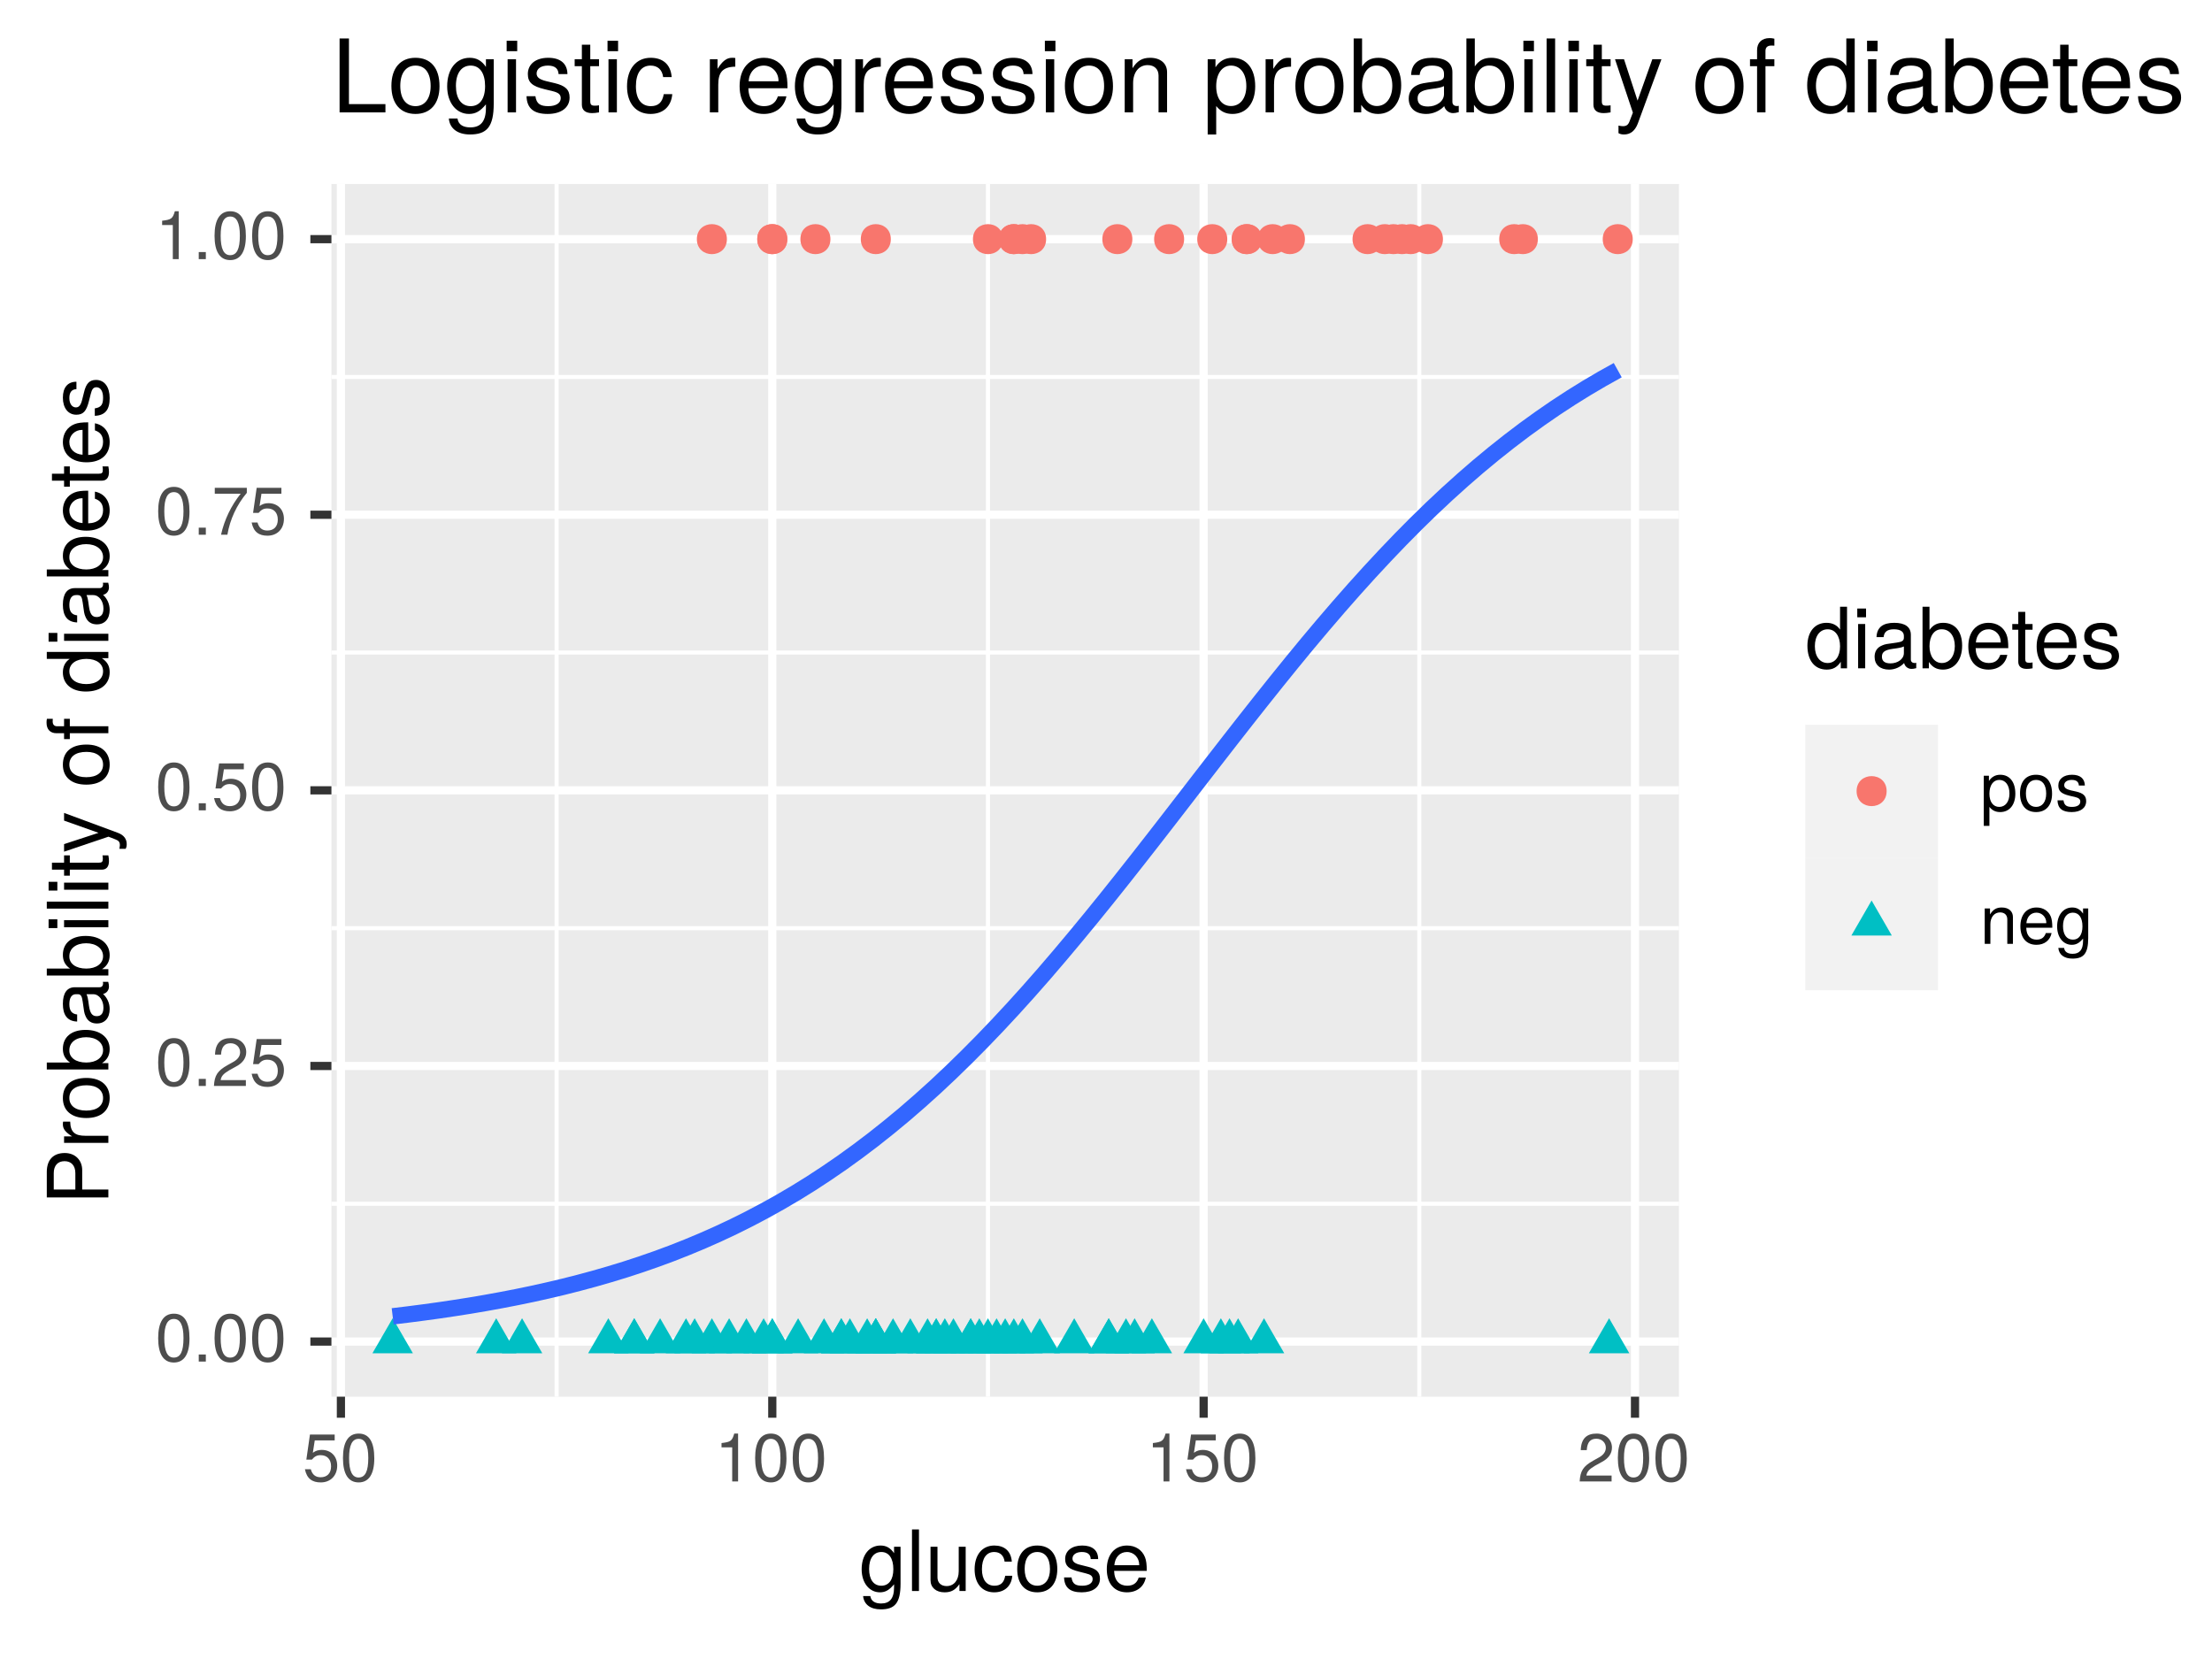 <?xml version="1.0" encoding="UTF-8"?>
<svg xmlns="http://www.w3.org/2000/svg" xmlns:xlink="http://www.w3.org/1999/xlink" width="288pt" height="216pt" viewBox="0 0 288 216" version="1.1">
<defs>
<g>
<symbol overflow="visible" id="glyph0-0">
<path style="stroke:none;" d=""/>
</symbol>
<symbol overflow="visible" id="glyph0-1">
<path style="stroke:none;" d="M 4.453 -3 C 4.453 -5.156 3.781 -6.234 2.422 -6.234 C 1.078 -6.234 0.375 -5.141 0.375 -3.047 C 0.375 -0.953 1.078 0.125 2.422 0.125 C 3.734 0.125 4.453 -0.953 4.453 -3 Z M 3.672 -3.062 C 3.672 -1.297 3.266 -0.516 2.406 -0.516 C 1.578 -0.516 1.172 -1.344 1.172 -3.047 C 1.172 -4.75 1.578 -5.547 2.422 -5.547 C 3.25 -5.547 3.672 -4.734 3.672 -3.062 Z M 3.672 -3.062 "/>
</symbol>
<symbol overflow="visible" id="glyph0-2">
<path style="stroke:none;" d="M 1.688 0 L 1.688 -0.922 L 0.766 -0.922 L 0.766 0 Z M 1.688 0 "/>
</symbol>
<symbol overflow="visible" id="glyph0-3">
<path style="stroke:none;" d="M 4.5 -4.406 C 4.5 -5.469 3.672 -6.234 2.5 -6.234 C 1.219 -6.234 0.484 -5.594 0.438 -4.078 L 1.219 -4.078 C 1.281 -5.125 1.703 -5.562 2.469 -5.562 C 3.172 -5.562 3.703 -5.062 3.703 -4.391 C 3.703 -3.891 3.406 -3.469 2.859 -3.156 L 2.047 -2.703 C 0.75 -1.969 0.375 -1.375 0.297 0 L 4.453 0 L 4.453 -0.766 L 1.172 -0.766 C 1.25 -1.281 1.531 -1.594 2.297 -2.047 L 3.172 -2.531 C 4.047 -2.984 4.5 -3.641 4.5 -4.406 Z M 4.5 -4.406 "/>
</symbol>
<symbol overflow="visible" id="glyph0-4">
<path style="stroke:none;" d="M 4.516 -2.062 C 4.516 -3.297 3.688 -4.109 2.5 -4.109 C 2.062 -4.109 1.703 -4 1.344 -3.734 L 1.594 -5.344 L 4.188 -5.344 L 4.188 -6.109 L 0.969 -6.109 L 0.5 -2.844 L 1.219 -2.844 C 1.578 -3.266 1.875 -3.422 2.359 -3.422 C 3.188 -3.422 3.719 -2.891 3.719 -1.969 C 3.719 -1.062 3.203 -0.547 2.359 -0.547 C 1.688 -0.547 1.266 -0.891 1.078 -1.594 L 0.312 -1.594 C 0.562 -0.359 1.266 0.125 2.375 0.125 C 3.641 0.125 4.516 -0.75 4.516 -2.062 Z M 4.516 -2.062 "/>
</symbol>
<symbol overflow="visible" id="glyph0-5">
<path style="stroke:none;" d="M 4.578 -5.453 L 4.578 -6.109 L 0.406 -6.109 L 0.406 -5.344 L 3.781 -5.344 C 2.531 -3.781 1.656 -1.953 1.219 0 L 2.047 0 C 2.391 -2.016 3.266 -3.891 4.578 -5.453 Z M 4.578 -5.453 "/>
</symbol>
<symbol overflow="visible" id="glyph0-6">
<path style="stroke:none;" d="M 3.047 0 L 3.047 -6.234 L 2.547 -6.234 C 2.266 -5.281 2.094 -5.141 0.891 -5 L 0.891 -4.438 L 2.281 -4.438 L 2.281 0 Z M 3.047 0 "/>
</symbol>
<symbol overflow="visible" id="glyph0-7">
<path style="stroke:none;" d="M 4.594 -2.266 C 4.594 -3.812 3.844 -4.734 2.625 -4.734 C 2 -4.734 1.5 -4.453 1.156 -3.922 L 1.156 -4.609 L 0.484 -4.609 L 0.484 1.922 L 1.219 1.922 L 1.219 -0.547 C 1.594 -0.078 2.031 0.125 2.625 0.125 C 3.812 0.125 4.594 -0.797 4.594 -2.266 Z M 3.828 -2.281 C 3.828 -1.234 3.297 -0.547 2.5 -0.547 C 1.719 -0.547 1.219 -1.188 1.219 -2.266 C 1.219 -3.359 1.719 -4.062 2.5 -4.062 C 3.312 -4.062 3.828 -3.375 3.828 -2.281 Z M 3.828 -2.281 "/>
</symbol>
<symbol overflow="visible" id="glyph0-8">
<path style="stroke:none;" d="M 4.484 -2.266 C 4.484 -3.859 3.719 -4.734 2.391 -4.734 C 1.094 -4.734 0.312 -3.859 0.312 -2.312 C 0.312 -0.75 1.094 0.125 2.406 0.125 C 3.688 0.125 4.484 -0.75 4.484 -2.266 Z M 3.719 -2.281 C 3.719 -1.203 3.203 -0.547 2.406 -0.547 C 1.578 -0.547 1.078 -1.188 1.078 -2.312 C 1.078 -3.406 1.578 -4.062 2.406 -4.062 C 3.234 -4.062 3.719 -3.422 3.719 -2.281 Z M 3.719 -2.281 "/>
</symbol>
<symbol overflow="visible" id="glyph0-9">
<path style="stroke:none;" d="M 4.031 -1.297 C 4.031 -1.984 3.656 -2.328 2.734 -2.547 L 2.031 -2.703 C 1.438 -2.844 1.172 -3.047 1.172 -3.375 C 1.172 -3.797 1.562 -4.062 2.156 -4.062 C 2.75 -4.062 3.062 -3.812 3.078 -3.328 L 3.859 -3.328 C 3.844 -4.234 3.25 -4.734 2.188 -4.734 C 1.109 -4.734 0.406 -4.188 0.406 -3.328 C 0.406 -2.609 0.781 -2.266 1.875 -2 L 2.562 -1.844 C 3.062 -1.719 3.266 -1.562 3.266 -1.234 C 3.266 -0.797 2.844 -0.547 2.203 -0.547 C 1.547 -0.547 1.172 -0.703 1.078 -1.406 L 0.297 -1.406 C 0.328 -0.344 0.938 0.125 2.141 0.125 C 3.297 0.125 4.031 -0.406 4.031 -1.297 Z M 4.031 -1.297 "/>
</symbol>
<symbol overflow="visible" id="glyph0-10">
<path style="stroke:none;" d="M 4.281 0 L 4.281 -3.484 C 4.281 -4.25 3.719 -4.734 2.828 -4.734 C 2.141 -4.734 1.703 -4.484 1.297 -3.828 L 1.297 -4.609 L 0.609 -4.609 L 0.609 0 L 1.344 0 L 1.344 -2.547 C 1.344 -3.484 1.859 -4.094 2.609 -4.094 C 3.188 -4.094 3.547 -3.75 3.547 -3.188 L 3.547 0 Z M 4.281 0 "/>
</symbol>
<symbol overflow="visible" id="glyph0-11">
<path style="stroke:none;" d="M 4.516 -2.094 C 4.516 -2.766 4.453 -3.188 4.328 -3.531 C 4.031 -4.281 3.328 -4.734 2.469 -4.734 C 1.172 -4.734 0.359 -3.797 0.359 -2.281 C 0.359 -0.766 1.156 0.125 2.453 0.125 C 3.5 0.125 4.234 -0.469 4.422 -1.406 L 3.672 -1.406 C 3.469 -0.797 3.062 -0.547 2.469 -0.547 C 1.703 -0.547 1.141 -1.031 1.125 -2.094 Z M 3.734 -2.75 C 3.734 -2.75 3.734 -2.703 3.719 -2.688 L 1.141 -2.688 C 1.203 -3.516 1.719 -4.062 2.453 -4.062 C 3.172 -4.062 3.734 -3.469 3.734 -2.75 Z M 3.734 -2.75 "/>
</symbol>
<symbol overflow="visible" id="glyph0-12">
<path style="stroke:none;" d="M 4.297 -0.75 L 4.297 -4.609 L 3.625 -4.609 L 3.625 -3.938 C 3.25 -4.484 2.812 -4.734 2.219 -4.734 C 1.047 -4.734 0.25 -3.75 0.25 -2.266 C 0.25 -0.812 1.078 0.125 2.156 0.125 C 2.734 0.125 3.141 -0.109 3.625 -0.688 L 3.625 -0.391 C 3.625 0.828 3.125 1.297 2.266 1.297 C 1.688 1.297 1.234 1.094 1.156 0.531 L 0.406 0.531 C 0.484 1.406 1.156 1.922 2.25 1.922 C 3.688 1.922 4.297 1.281 4.297 -0.75 Z M 3.547 -2.281 C 3.547 -1.172 3.078 -0.547 2.312 -0.547 C 1.5 -0.547 1.016 -1.188 1.016 -2.312 C 1.016 -3.406 1.516 -4.062 2.297 -4.062 C 3.094 -4.062 3.547 -3.391 3.547 -2.281 Z M 3.547 -2.281 "/>
</symbol>
<symbol overflow="visible" id="glyph1-0">
<path style="stroke:none;" d=""/>
</symbol>
<symbol overflow="visible" id="glyph1-1">
<path style="stroke:none;" d="M 5.375 -0.953 L 5.375 -5.766 L 4.531 -5.766 L 4.531 -4.922 C 4.062 -5.609 3.516 -5.922 2.766 -5.922 C 1.312 -5.922 0.312 -4.703 0.312 -2.828 C 0.312 -1.016 1.344 0.172 2.688 0.172 C 3.422 0.172 3.922 -0.141 4.531 -0.875 L 4.531 -0.484 C 4.531 1.047 3.906 1.625 2.844 1.625 C 2.109 1.625 1.547 1.359 1.438 0.656 L 0.5 0.656 C 0.609 1.75 1.453 2.391 2.812 2.391 C 4.609 2.391 5.375 1.594 5.375 -0.953 Z M 4.438 -2.844 C 4.438 -1.469 3.844 -0.688 2.875 -0.688 C 1.875 -0.688 1.281 -1.484 1.281 -2.875 C 1.281 -4.266 1.891 -5.078 2.875 -5.078 C 3.859 -5.078 4.438 -4.25 4.438 -2.844 Z M 4.438 -2.844 "/>
</symbol>
<symbol overflow="visible" id="glyph1-2">
<path style="stroke:none;" d="M 1.656 0 L 1.656 -8.016 L 0.75 -8.016 L 0.75 0 Z M 1.656 0 "/>
</symbol>
<symbol overflow="visible" id="glyph1-3">
<path style="stroke:none;" d="M 5.297 0 L 5.297 -5.766 L 4.391 -5.766 L 4.391 -2.578 C 4.391 -1.406 3.766 -0.641 2.812 -0.641 C 2.094 -0.641 1.625 -1.078 1.625 -1.766 L 1.625 -5.766 L 0.719 -5.766 L 0.719 -1.406 C 0.719 -0.453 1.438 0.172 2.547 0.172 C 3.406 0.172 3.938 -0.125 4.484 -0.891 L 4.484 0 Z M 5.297 0 "/>
</symbol>
<symbol overflow="visible" id="glyph1-4">
<path style="stroke:none;" d="M 5.25 -1.984 L 4.328 -1.984 C 4.172 -1.062 3.703 -0.688 2.922 -0.688 C 1.906 -0.688 1.297 -1.469 1.297 -2.828 C 1.297 -4.266 1.891 -5.078 2.891 -5.078 C 3.656 -5.078 4.141 -4.625 4.25 -3.828 L 5.188 -3.828 C 5.078 -5.234 4.188 -5.922 2.906 -5.922 C 1.359 -5.922 0.344 -4.734 0.344 -2.828 C 0.344 -0.969 1.328 0.172 2.891 0.172 C 4.266 0.172 5.141 -0.656 5.25 -1.984 Z M 5.25 -1.984 "/>
</symbol>
<symbol overflow="visible" id="glyph1-5">
<path style="stroke:none;" d="M 5.609 -2.844 C 5.609 -4.828 4.656 -5.922 2.984 -5.922 C 1.375 -5.922 0.391 -4.812 0.391 -2.875 C 0.391 -0.953 1.359 0.172 3 0.172 C 4.625 0.172 5.609 -0.953 5.609 -2.844 Z M 4.656 -2.844 C 4.656 -1.5 4.016 -0.688 3 -0.688 C 1.984 -0.688 1.359 -1.484 1.359 -2.875 C 1.359 -4.266 1.984 -5.078 3 -5.078 C 4.031 -5.078 4.656 -4.281 4.656 -2.844 Z M 4.656 -2.844 "/>
</symbol>
<symbol overflow="visible" id="glyph1-6">
<path style="stroke:none;" d="M 5.047 -1.609 C 5.047 -2.469 4.562 -2.906 3.422 -3.172 L 2.547 -3.391 C 1.797 -3.562 1.469 -3.812 1.469 -4.219 C 1.469 -4.734 1.953 -5.078 2.688 -5.078 C 3.438 -5.078 3.828 -4.766 3.844 -4.156 L 4.812 -4.156 C 4.812 -5.297 4.062 -5.922 2.734 -5.922 C 1.391 -5.922 0.516 -5.234 0.516 -4.172 C 0.516 -3.266 0.984 -2.844 2.344 -2.516 L 3.203 -2.297 C 3.844 -2.141 4.094 -1.953 4.094 -1.547 C 4.094 -1 3.547 -0.688 2.75 -0.688 C 1.922 -0.688 1.469 -0.875 1.344 -1.766 L 0.375 -1.766 C 0.422 -0.422 1.172 0.172 2.672 0.172 C 4.125 0.172 5.047 -0.5 5.047 -1.609 Z M 5.047 -1.609 "/>
</symbol>
<symbol overflow="visible" id="glyph1-7">
<path style="stroke:none;" d="M 5.641 -2.625 C 5.641 -3.453 5.578 -3.984 5.406 -4.406 C 5.031 -5.359 4.156 -5.922 3.078 -5.922 C 1.469 -5.922 0.438 -4.734 0.438 -2.844 C 0.438 -0.953 1.438 0.172 3.062 0.172 C 4.375 0.172 5.297 -0.578 5.516 -1.75 L 4.594 -1.75 C 4.344 -0.984 3.828 -0.688 3.094 -0.688 C 2.141 -0.688 1.422 -1.297 1.391 -2.625 Z M 4.656 -3.438 C 4.656 -3.438 4.656 -3.391 4.656 -3.359 L 1.422 -3.359 C 1.5 -4.391 2.141 -5.078 3.062 -5.078 C 3.969 -5.078 4.656 -4.328 4.656 -3.438 Z M 4.656 -3.438 "/>
</symbol>
<symbol overflow="visible" id="glyph1-8">
<path style="stroke:none;" d="M 5.438 0 L 5.438 -8.016 L 4.531 -8.016 L 4.531 -5.031 C 4.141 -5.625 3.531 -5.922 2.766 -5.922 C 1.266 -5.922 0.281 -4.781 0.281 -2.938 C 0.281 -0.984 1.25 0.172 2.797 0.172 C 3.594 0.172 4.141 -0.125 4.625 -0.844 L 4.625 0 Z M 4.531 -2.859 C 4.531 -1.531 3.891 -0.688 2.922 -0.688 C 1.906 -0.688 1.25 -1.547 1.25 -2.875 C 1.25 -4.219 1.906 -5.078 2.922 -5.078 C 3.906 -5.078 4.531 -4.188 4.531 -2.859 Z M 4.531 -2.859 "/>
</symbol>
<symbol overflow="visible" id="glyph1-9">
<path style="stroke:none;" d="M 1.688 0 L 1.688 -5.766 L 0.766 -5.766 L 0.766 0 Z M 1.797 -6.641 L 1.797 -7.781 L 0.656 -7.781 L 0.656 -6.641 Z M 1.797 -6.641 "/>
</symbol>
<symbol overflow="visible" id="glyph1-10">
<path style="stroke:none;" d="M 5.891 -0.016 L 5.891 -0.719 C 5.781 -0.688 5.734 -0.688 5.688 -0.688 C 5.375 -0.688 5.188 -0.859 5.188 -1.141 L 5.188 -4.359 C 5.188 -5.375 4.438 -5.922 3.031 -5.922 C 1.625 -5.922 0.766 -5.391 0.719 -4.062 L 1.641 -4.062 C 1.719 -4.766 2.141 -5.078 2.984 -5.078 C 3.812 -5.078 4.281 -4.781 4.281 -4.219 L 4.281 -3.984 C 4.281 -3.594 4.047 -3.438 3.328 -3.344 C 2.031 -3.172 1.828 -3.141 1.469 -2.984 C 0.797 -2.719 0.469 -2.203 0.469 -1.5 C 0.469 -0.453 1.188 0.172 2.359 0.172 C 3.094 0.172 3.812 -0.141 4.312 -0.688 C 4.406 -0.234 4.812 0.078 5.266 0.078 C 5.438 0.078 5.594 0.062 5.891 -0.016 Z M 4.281 -1.984 C 4.281 -1.172 3.438 -0.641 2.547 -0.641 C 1.844 -0.641 1.422 -0.891 1.422 -1.516 C 1.422 -2.125 1.828 -2.391 2.812 -2.531 C 3.766 -2.656 3.969 -2.703 4.281 -2.844 Z M 4.281 -1.984 "/>
</symbol>
<symbol overflow="visible" id="glyph1-11">
<path style="stroke:none;" d="M 5.75 -2.953 C 5.75 -4.812 4.812 -5.922 3.281 -5.922 C 2.5 -5.922 1.938 -5.625 1.5 -4.984 L 1.5 -8.016 L 0.594 -8.016 L 0.594 0 L 1.422 0 L 1.422 -0.828 C 1.859 -0.156 2.438 0.172 3.25 0.172 C 4.766 0.172 5.75 -1.078 5.75 -2.953 Z M 4.797 -2.891 C 4.797 -1.578 4.109 -0.688 3.109 -0.688 C 2.141 -0.688 1.5 -1.578 1.5 -2.875 C 1.5 -4.234 2.141 -5.109 3.109 -5.078 C 4.141 -5.078 4.797 -4.188 4.797 -2.891 Z M 4.797 -2.891 "/>
</symbol>
<symbol overflow="visible" id="glyph1-12">
<path style="stroke:none;" d="M 2.797 0 L 2.797 -0.766 C 2.672 -0.734 2.531 -0.719 2.359 -0.719 C 1.953 -0.719 1.844 -0.844 1.844 -1.25 L 1.844 -5.016 L 2.797 -5.016 L 2.797 -5.766 L 1.844 -5.766 L 1.844 -7.344 L 0.938 -7.344 L 0.938 -5.766 L 0.156 -5.766 L 0.156 -5.016 L 0.938 -5.016 L 0.938 -0.844 C 0.938 -0.25 1.328 0.078 2.047 0.078 C 2.266 0.078 2.484 0.062 2.797 0 Z M 2.797 0 "/>
</symbol>
<symbol overflow="visible" id="glyph2-0">
<path style="stroke:none;" d=""/>
</symbol>
<symbol overflow="visible" id="glyph2-1">
<path style="stroke:none;" d="M -5.672 -6.781 C -7.172 -6.781 -8.016 -5.891 -8.016 -4.312 L -8.016 -1 L 0 -1 L 0 -2.031 L -3.406 -2.031 L -3.406 -4.547 C -3.406 -5.859 -4.328 -6.781 -5.672 -6.781 Z M -5.703 -5.719 C -4.828 -5.719 -4.297 -5.141 -4.297 -4.156 L -4.297 -2.031 L -7.109 -2.031 L -7.109 -4.156 C -7.109 -5.141 -6.594 -5.719 -5.703 -5.719 Z M -5.703 -5.719 "/>
</symbol>
<symbol overflow="visible" id="glyph2-2">
<path style="stroke:none;" d="M -4.969 -3.531 L -5.891 -3.531 C -5.922 -3.375 -5.922 -3.297 -5.922 -3.172 C -5.922 -2.578 -5.578 -2.141 -4.719 -1.609 L -5.766 -1.609 L -5.766 -0.766 L 0 -0.766 L 0 -1.688 L -2.984 -1.688 C -4.297 -1.688 -4.938 -2.109 -4.969 -3.531 Z M -4.969 -3.531 "/>
</symbol>
<symbol overflow="visible" id="glyph2-3">
<path style="stroke:none;" d="M -2.844 -5.609 C -4.828 -5.609 -5.922 -4.656 -5.922 -2.984 C -5.922 -1.375 -4.812 -0.391 -2.875 -0.391 C -0.953 -0.391 0.172 -1.359 0.172 -3 C 0.172 -4.625 -0.953 -5.609 -2.844 -5.609 Z M -2.844 -4.656 C -1.5 -4.656 -0.688 -4.016 -0.688 -3 C -0.688 -1.984 -1.484 -1.359 -2.875 -1.359 C -4.266 -1.359 -5.078 -1.984 -5.078 -3 C -5.078 -4.031 -4.281 -4.656 -2.844 -4.656 Z M -2.844 -4.656 "/>
</symbol>
<symbol overflow="visible" id="glyph2-4">
<path style="stroke:none;" d="M -2.953 -5.75 C -4.812 -5.75 -5.922 -4.812 -5.922 -3.281 C -5.922 -2.5 -5.625 -1.938 -4.984 -1.5 L -8.016 -1.5 L -8.016 -0.594 L 0 -0.594 L 0 -1.422 L -0.828 -1.422 C -0.156 -1.859 0.172 -2.438 0.172 -3.25 C 0.172 -4.766 -1.078 -5.75 -2.953 -5.75 Z M -2.891 -4.797 C -1.578 -4.797 -0.688 -4.109 -0.688 -3.109 C -0.688 -2.141 -1.578 -1.5 -2.875 -1.5 C -4.234 -1.5 -5.109 -2.141 -5.078 -3.109 C -5.078 -4.141 -4.188 -4.797 -2.891 -4.797 Z M -2.891 -4.797 "/>
</symbol>
<symbol overflow="visible" id="glyph2-5">
<path style="stroke:none;" d="M -0.016 -5.891 L -0.719 -5.891 C -0.688 -5.781 -0.688 -5.734 -0.688 -5.688 C -0.688 -5.375 -0.859 -5.188 -1.141 -5.188 L -4.359 -5.188 C -5.375 -5.188 -5.922 -4.438 -5.922 -3.031 C -5.922 -1.625 -5.391 -0.766 -4.062 -0.719 L -4.062 -1.641 C -4.766 -1.719 -5.078 -2.141 -5.078 -2.984 C -5.078 -3.812 -4.781 -4.281 -4.219 -4.281 L -3.984 -4.281 C -3.594 -4.281 -3.438 -4.047 -3.344 -3.328 C -3.172 -2.031 -3.141 -1.828 -2.984 -1.469 C -2.719 -0.797 -2.203 -0.469 -1.5 -0.469 C -0.453 -0.469 0.172 -1.188 0.172 -2.359 C 0.172 -3.094 -0.141 -3.812 -0.688 -4.312 C -0.234 -4.406 0.078 -4.812 0.078 -5.266 C 0.078 -5.438 0.062 -5.594 -0.016 -5.891 Z M -1.984 -4.281 C -1.172 -4.281 -0.641 -3.438 -0.641 -2.547 C -0.641 -1.844 -0.891 -1.422 -1.516 -1.422 C -2.125 -1.422 -2.391 -1.828 -2.531 -2.812 C -2.656 -3.766 -2.703 -3.969 -2.844 -4.281 Z M -1.984 -4.281 "/>
</symbol>
<symbol overflow="visible" id="glyph2-6">
<path style="stroke:none;" d="M 0 -1.688 L -5.766 -1.688 L -5.766 -0.766 L 0 -0.766 Z M -6.641 -1.797 L -7.781 -1.797 L -7.781 -0.656 L -6.641 -0.656 Z M -6.641 -1.797 "/>
</symbol>
<symbol overflow="visible" id="glyph2-7">
<path style="stroke:none;" d="M 0 -1.656 L -8.016 -1.656 L -8.016 -0.75 L 0 -0.75 Z M 0 -1.656 "/>
</symbol>
<symbol overflow="visible" id="glyph2-8">
<path style="stroke:none;" d="M 0 -2.797 L -0.766 -2.797 C -0.734 -2.672 -0.719 -2.531 -0.719 -2.359 C -0.719 -1.953 -0.844 -1.844 -1.25 -1.844 L -5.016 -1.844 L -5.016 -2.797 L -5.766 -2.797 L -5.766 -1.844 L -7.344 -1.844 L -7.344 -0.938 L -5.766 -0.938 L -5.766 -0.156 L -5.016 -0.156 L -5.016 -0.938 L -0.844 -0.938 C -0.25 -0.938 0.078 -1.328 0.078 -2.047 C 0.078 -2.266 0.062 -2.484 0 -2.797 Z M 0 -2.797 "/>
</symbol>
<symbol overflow="visible" id="glyph2-9">
<path style="stroke:none;" d="M -5.766 -5.266 L -5.766 -4.266 L -1.281 -2.672 L -5.766 -1.203 L -5.766 -0.219 L 0.016 -2.172 L 0.938 -1.812 C 1.344 -1.656 1.5 -1.469 1.5 -1.078 C 1.5 -0.953 1.469 -0.797 1.438 -0.594 L 2.25 -0.594 C 2.359 -0.781 2.391 -0.969 2.391 -1.203 C 2.391 -1.859 2.031 -2.391 1.203 -2.688 Z M -5.766 -5.266 "/>
</symbol>
<symbol overflow="visible" id="glyph2-10">
<path style="stroke:none;" d=""/>
</symbol>
<symbol overflow="visible" id="glyph2-11">
<path style="stroke:none;" d="M -5.016 -2.844 L -5.766 -2.844 L -5.766 -1.875 L -6.672 -1.875 C -7.047 -1.875 -7.25 -2.094 -7.25 -2.516 C -7.25 -2.594 -7.25 -2.625 -7.234 -2.844 L -8 -2.844 C -8.047 -2.625 -8.047 -2.516 -8.047 -2.328 C -8.047 -1.469 -7.562 -0.969 -6.75 -0.969 L -5.766 -0.969 L -5.766 -0.203 L -5.016 -0.203 L -5.016 -0.969 L 0 -0.969 L 0 -1.875 L -5.016 -1.875 Z M -5.016 -2.844 "/>
</symbol>
<symbol overflow="visible" id="glyph2-12">
<path style="stroke:none;" d="M 0 -5.438 L -8.016 -5.438 L -8.016 -4.531 L -5.031 -4.531 C -5.625 -4.141 -5.922 -3.531 -5.922 -2.766 C -5.922 -1.266 -4.781 -0.281 -2.938 -0.281 C -0.984 -0.281 0.172 -1.25 0.172 -2.797 C 0.172 -3.594 -0.125 -4.141 -0.844 -4.625 L 0 -4.625 Z M -2.859 -4.531 C -1.531 -4.531 -0.688 -3.891 -0.688 -2.922 C -0.688 -1.906 -1.547 -1.25 -2.875 -1.25 C -4.219 -1.25 -5.078 -1.906 -5.078 -2.922 C -5.078 -3.906 -4.188 -4.531 -2.859 -4.531 Z M -2.859 -4.531 "/>
</symbol>
<symbol overflow="visible" id="glyph2-13">
<path style="stroke:none;" d="M -2.625 -5.641 C -3.453 -5.641 -3.984 -5.578 -4.406 -5.406 C -5.359 -5.031 -5.922 -4.156 -5.922 -3.078 C -5.922 -1.469 -4.734 -0.438 -2.844 -0.438 C -0.953 -0.438 0.172 -1.438 0.172 -3.062 C 0.172 -4.375 -0.578 -5.297 -1.75 -5.516 L -1.75 -4.594 C -0.984 -4.344 -0.688 -3.828 -0.688 -3.094 C -0.688 -2.141 -1.297 -1.422 -2.625 -1.391 Z M -3.438 -4.656 C -3.438 -4.656 -3.391 -4.656 -3.359 -4.656 L -3.359 -1.422 C -4.391 -1.5 -5.078 -2.141 -5.078 -3.062 C -5.078 -3.969 -4.328 -4.656 -3.438 -4.656 Z M -3.438 -4.656 "/>
</symbol>
<symbol overflow="visible" id="glyph2-14">
<path style="stroke:none;" d="M -1.609 -5.047 C -2.469 -5.047 -2.906 -4.562 -3.172 -3.422 L -3.391 -2.547 C -3.562 -1.797 -3.812 -1.469 -4.219 -1.469 C -4.734 -1.469 -5.078 -1.953 -5.078 -2.688 C -5.078 -3.438 -4.766 -3.828 -4.156 -3.844 L -4.156 -4.812 C -5.297 -4.812 -5.922 -4.062 -5.922 -2.734 C -5.922 -1.391 -5.234 -0.516 -4.172 -0.516 C -3.266 -0.516 -2.844 -0.984 -2.516 -2.344 L -2.297 -3.203 C -2.141 -3.844 -1.953 -4.094 -1.547 -4.094 C -1 -4.094 -0.688 -3.547 -0.688 -2.75 C -0.688 -1.922 -0.875 -1.469 -1.766 -1.344 L -1.766 -0.375 C -0.422 -0.422 0.172 -1.172 0.172 -2.672 C 0.172 -4.125 -0.5 -5.047 -1.609 -5.047 Z M -1.609 -5.047 "/>
</symbol>
<symbol overflow="visible" id="glyph3-0">
<path style="stroke:none;" d=""/>
</symbol>
<symbol overflow="visible" id="glyph3-1">
<path style="stroke:none;" d="M 7.031 0 L 7.031 -1.078 L 2.281 -1.078 L 2.281 -9.625 L 1.062 -9.625 L 1.062 0 Z M 7.031 0 "/>
</symbol>
<symbol overflow="visible" id="glyph3-2">
<path style="stroke:none;" d="M 6.734 -3.406 C 6.734 -5.797 5.578 -7.109 3.594 -7.109 C 1.656 -7.109 0.469 -5.781 0.469 -3.453 C 0.469 -1.141 1.641 0.203 3.609 0.203 C 5.547 0.203 6.734 -1.141 6.734 -3.406 Z M 5.578 -3.422 C 5.578 -1.797 4.812 -0.812 3.609 -0.812 C 2.375 -0.812 1.625 -1.781 1.625 -3.453 C 1.625 -5.125 2.375 -6.094 3.609 -6.094 C 4.844 -6.094 5.578 -5.141 5.578 -3.422 Z M 5.578 -3.422 "/>
</symbol>
<symbol overflow="visible" id="glyph3-3">
<path style="stroke:none;" d="M 6.453 -1.141 L 6.453 -6.922 L 5.438 -6.922 L 5.438 -5.922 C 4.891 -6.734 4.219 -7.109 3.328 -7.109 C 1.578 -7.109 0.391 -5.641 0.391 -3.391 C 0.391 -1.219 1.609 0.203 3.234 0.203 C 4.109 0.203 4.719 -0.172 5.438 -1.047 L 5.438 -0.578 C 5.438 1.25 4.688 1.953 3.406 1.953 C 2.531 1.953 1.859 1.641 1.734 0.797 L 0.609 0.797 C 0.719 2.094 1.75 2.875 3.359 2.875 C 5.531 2.875 6.453 1.922 6.453 -1.141 Z M 5.328 -3.422 C 5.328 -1.766 4.625 -0.812 3.453 -0.812 C 2.25 -0.812 1.531 -1.781 1.531 -3.453 C 1.531 -5.125 2.266 -6.094 3.453 -6.094 C 4.641 -6.094 5.328 -5.094 5.328 -3.422 Z M 5.328 -3.422 "/>
</symbol>
<symbol overflow="visible" id="glyph3-4">
<path style="stroke:none;" d="M 2.016 0 L 2.016 -6.922 L 0.922 -6.922 L 0.922 0 Z M 2.172 -7.969 L 2.172 -9.328 L 0.797 -9.328 L 0.797 -7.969 Z M 2.172 -7.969 "/>
</symbol>
<symbol overflow="visible" id="glyph3-5">
<path style="stroke:none;" d="M 6.062 -1.938 C 6.062 -2.969 5.484 -3.484 4.109 -3.812 L 3.047 -4.062 C 2.156 -4.281 1.766 -4.562 1.766 -5.062 C 1.766 -5.688 2.344 -6.094 3.234 -6.094 C 4.125 -6.094 4.594 -5.719 4.625 -4.984 L 5.781 -4.984 C 5.766 -6.344 4.875 -7.109 3.281 -7.109 C 1.656 -7.109 0.625 -6.281 0.625 -5 C 0.625 -3.922 1.172 -3.406 2.812 -3.016 L 3.844 -2.766 C 4.609 -2.578 4.906 -2.344 4.906 -1.844 C 4.906 -1.203 4.266 -0.812 3.297 -0.812 C 2.312 -0.812 1.75 -1.062 1.609 -2.109 L 0.453 -2.109 C 0.5 -0.516 1.406 0.203 3.203 0.203 C 4.953 0.203 6.062 -0.609 6.062 -1.938 Z M 6.062 -1.938 "/>
</symbol>
<symbol overflow="visible" id="glyph3-6">
<path style="stroke:none;" d="M 3.359 0 L 3.359 -0.922 C 3.203 -0.891 3.031 -0.875 2.828 -0.875 C 2.344 -0.875 2.219 -1 2.219 -1.484 L 2.219 -6.016 L 3.359 -6.016 L 3.359 -6.922 L 2.219 -6.922 L 2.219 -8.812 L 1.125 -8.812 L 1.125 -6.922 L 0.188 -6.922 L 0.188 -6.016 L 1.125 -6.016 L 1.125 -1 C 1.125 -0.297 1.594 0.094 2.453 0.094 C 2.719 0.094 2.984 0.062 3.359 0 Z M 3.359 0 "/>
</symbol>
<symbol overflow="visible" id="glyph3-7">
<path style="stroke:none;" d="M 6.297 -2.375 L 5.188 -2.375 C 5 -1.266 4.438 -0.812 3.5 -0.812 C 2.281 -0.812 1.562 -1.75 1.562 -3.391 C 1.562 -5.125 2.266 -6.094 3.469 -6.094 C 4.391 -6.094 4.984 -5.562 5.109 -4.594 L 6.219 -4.594 C 6.094 -6.281 5.031 -7.109 3.484 -7.109 C 1.625 -7.109 0.406 -5.688 0.406 -3.391 C 0.406 -1.156 1.594 0.203 3.469 0.203 C 5.125 0.203 6.172 -0.797 6.297 -2.375 Z M 6.297 -2.375 "/>
</symbol>
<symbol overflow="visible" id="glyph3-8">
<path style="stroke:none;" d=""/>
</symbol>
<symbol overflow="visible" id="glyph3-9">
<path style="stroke:none;" d="M 4.234 -5.953 L 4.234 -7.078 C 4.047 -7.109 3.969 -7.109 3.812 -7.109 C 3.109 -7.109 2.562 -6.688 1.922 -5.672 L 1.922 -6.922 L 0.922 -6.922 L 0.922 0 L 2.016 0 L 2.016 -3.594 C 2.016 -5.156 2.531 -5.922 4.234 -5.953 Z M 4.234 -5.953 "/>
</symbol>
<symbol overflow="visible" id="glyph3-10">
<path style="stroke:none;" d="M 6.766 -3.141 C 6.766 -4.141 6.688 -4.781 6.5 -5.297 C 6.047 -6.438 4.984 -7.109 3.703 -7.109 C 1.766 -7.109 0.531 -5.688 0.531 -3.422 C 0.531 -1.156 1.734 0.203 3.672 0.203 C 5.25 0.203 6.344 -0.703 6.625 -2.094 L 5.516 -2.094 C 5.219 -1.188 4.594 -0.812 3.703 -0.812 C 2.562 -0.812 1.703 -1.562 1.672 -3.141 Z M 5.594 -4.125 C 5.594 -4.125 5.594 -4.062 5.578 -4.047 L 1.703 -4.047 C 1.797 -5.266 2.578 -6.094 3.688 -6.094 C 4.766 -6.094 5.594 -5.203 5.594 -4.125 Z M 5.594 -4.125 "/>
</symbol>
<symbol overflow="visible" id="glyph3-11">
<path style="stroke:none;" d="M 6.438 0 L 6.438 -5.234 C 6.438 -6.375 5.578 -7.109 4.234 -7.109 C 3.203 -7.109 2.547 -6.719 1.938 -5.75 L 1.938 -6.922 L 0.922 -6.922 L 0.922 0 L 2.016 0 L 2.016 -3.812 C 2.016 -5.234 2.781 -6.156 3.906 -6.156 C 4.781 -6.156 5.328 -5.625 5.328 -4.797 L 5.328 0 Z M 6.438 0 "/>
</symbol>
<symbol overflow="visible" id="glyph3-12">
<path style="stroke:none;" d="M 6.906 -3.391 C 6.906 -5.719 5.766 -7.109 3.938 -7.109 C 3 -7.109 2.25 -6.688 1.734 -5.875 L 1.734 -6.922 L 0.719 -6.922 L 0.719 2.875 L 1.828 2.875 L 1.828 -0.828 C 2.406 -0.125 3.047 0.203 3.953 0.203 C 5.734 0.203 6.906 -1.188 6.906 -3.391 Z M 5.75 -3.422 C 5.75 -1.844 4.953 -0.828 3.75 -0.828 C 2.594 -0.828 1.828 -1.781 1.828 -3.406 C 1.828 -5.031 2.594 -6.094 3.75 -6.094 C 4.969 -6.094 5.75 -5.062 5.75 -3.422 Z M 5.75 -3.422 "/>
</symbol>
<symbol overflow="visible" id="glyph3-13">
<path style="stroke:none;" d="M 6.906 -3.531 C 6.906 -5.781 5.766 -7.109 3.953 -7.109 C 3 -7.109 2.328 -6.766 1.812 -5.984 L 1.812 -9.625 L 0.719 -9.625 L 0.719 0 L 1.703 0 L 1.703 -0.984 C 2.234 -0.188 2.938 0.203 3.891 0.203 C 5.719 0.203 6.906 -1.297 6.906 -3.531 Z M 5.75 -3.469 C 5.75 -1.906 4.938 -0.828 3.734 -0.828 C 2.578 -0.828 1.812 -1.891 1.812 -3.453 C 1.812 -5.078 2.578 -6.141 3.734 -6.094 C 4.969 -6.094 5.75 -5.016 5.75 -3.469 Z M 5.75 -3.469 "/>
</symbol>
<symbol overflow="visible" id="glyph3-14">
<path style="stroke:none;" d="M 7.062 -0.031 L 7.062 -0.859 C 6.938 -0.828 6.891 -0.828 6.828 -0.828 C 6.438 -0.828 6.234 -1.031 6.234 -1.375 L 6.234 -5.234 C 6.234 -6.453 5.328 -7.109 3.625 -7.109 C 1.953 -7.109 0.922 -6.469 0.859 -4.875 L 1.969 -4.875 C 2.062 -5.719 2.562 -6.094 3.594 -6.094 C 4.578 -6.094 5.141 -5.734 5.141 -5.062 L 5.141 -4.781 C 5.141 -4.312 4.859 -4.125 3.984 -4.016 C 2.422 -3.812 2.188 -3.766 1.766 -3.594 C 0.969 -3.266 0.547 -2.641 0.547 -1.797 C 0.547 -0.547 1.422 0.203 2.828 0.203 C 3.703 0.203 4.562 -0.172 5.172 -0.812 C 5.297 -0.297 5.766 0.094 6.312 0.094 C 6.531 0.094 6.703 0.062 7.062 -0.031 Z M 5.141 -2.391 C 5.141 -1.406 4.125 -0.766 3.062 -0.766 C 2.203 -0.766 1.703 -1.062 1.703 -1.828 C 1.703 -2.547 2.188 -2.859 3.359 -3.031 C 4.531 -3.188 4.766 -3.25 5.141 -3.422 Z M 5.141 -2.391 "/>
</symbol>
<symbol overflow="visible" id="glyph3-15">
<path style="stroke:none;" d="M 2 0 L 2 -9.625 L 0.891 -9.625 L 0.891 0 Z M 2 0 "/>
</symbol>
<symbol overflow="visible" id="glyph3-16">
<path style="stroke:none;" d="M 6.312 -6.922 L 5.125 -6.922 L 3.203 -1.531 L 1.438 -6.922 L 0.266 -6.922 L 2.594 0.031 L 2.172 1.125 C 2 1.609 1.766 1.797 1.297 1.797 C 1.141 1.797 0.953 1.766 0.719 1.719 L 0.719 2.703 C 0.938 2.828 1.156 2.875 1.453 2.875 C 2.234 2.875 2.859 2.438 3.234 1.453 Z M 6.312 -6.922 "/>
</symbol>
<symbol overflow="visible" id="glyph3-17">
<path style="stroke:none;" d="M 3.406 -6.016 L 3.406 -6.922 L 2.25 -6.922 L 2.25 -8 C 2.25 -8.469 2.516 -8.703 3.031 -8.703 C 3.109 -8.703 3.156 -8.703 3.406 -8.688 L 3.406 -9.594 C 3.156 -9.656 3.016 -9.672 2.781 -9.672 C 1.766 -9.672 1.156 -9.078 1.156 -8.094 L 1.156 -6.922 L 0.234 -6.922 L 0.234 -6.016 L 1.156 -6.016 L 1.156 0 L 2.25 0 L 2.25 -6.016 Z M 3.406 -6.016 "/>
</symbol>
<symbol overflow="visible" id="glyph3-18">
<path style="stroke:none;" d="M 6.531 0 L 6.531 -9.625 L 5.438 -9.625 L 5.438 -6.047 C 4.984 -6.75 4.234 -7.109 3.312 -7.109 C 1.516 -7.109 0.344 -5.734 0.344 -3.531 C 0.344 -1.188 1.484 0.203 3.359 0.203 C 4.297 0.203 4.969 -0.156 5.562 -1.016 L 5.562 0 Z M 5.438 -3.438 C 5.438 -1.828 4.672 -0.828 3.516 -0.828 C 2.297 -0.828 1.484 -1.844 1.484 -3.453 C 1.484 -5.062 2.297 -6.094 3.5 -6.094 C 4.688 -6.094 5.438 -5.031 5.438 -3.438 Z M 5.438 -3.438 "/>
</symbol>
<symbol overflow="visible" id="glyph3-19">
<path style="stroke:none;" d="M 6.422 -6.922 L 5.172 -6.922 L 3.219 -1.312 L 1.375 -6.922 L 0.125 -6.922 L 2.562 0 L 3.766 0 Z M 6.422 -6.922 "/>
</symbol>
<symbol overflow="visible" id="glyph3-20">
<path style="stroke:none;" d="M 6.359 0 L 6.359 -6.922 L 5.266 -6.922 L 5.266 -3.109 C 5.266 -1.688 4.531 -0.766 3.375 -0.766 C 2.516 -0.766 1.953 -1.297 1.953 -2.125 L 1.953 -6.922 L 0.859 -6.922 L 0.859 -1.688 C 0.859 -0.547 1.719 0.203 3.062 0.203 C 4.078 0.203 4.734 -0.156 5.375 -1.062 L 5.375 0 Z M 6.359 0 "/>
</symbol>
</g>
<clipPath id="clip1">
  <path d="M 43.152 23.957 L 218.605 23.957 L 218.605 181.848 L 43.152 181.848 Z M 43.152 23.957 "/>
</clipPath>
<clipPath id="clip2">
  <path d="M 43.152 156 L 218.605 156 L 218.605 157 L 43.152 157 Z M 43.152 156 "/>
</clipPath>
<clipPath id="clip3">
  <path d="M 43.152 120 L 218.605 120 L 218.605 122 L 43.152 122 Z M 43.152 120 "/>
</clipPath>
<clipPath id="clip4">
  <path d="M 43.152 84 L 218.605 84 L 218.605 86 L 43.152 86 Z M 43.152 84 "/>
</clipPath>
<clipPath id="clip5">
  <path d="M 43.152 48 L 218.605 48 L 218.605 50 L 43.152 50 Z M 43.152 48 "/>
</clipPath>
<clipPath id="clip6">
  <path d="M 72 23.957 L 73 23.957 L 73 181.848 L 72 181.848 Z M 72 23.957 "/>
</clipPath>
<clipPath id="clip7">
  <path d="M 128 23.957 L 129 23.957 L 129 181.848 L 128 181.848 Z M 128 23.957 "/>
</clipPath>
<clipPath id="clip8">
  <path d="M 184 23.957 L 186 23.957 L 186 181.848 L 184 181.848 Z M 184 23.957 "/>
</clipPath>
<clipPath id="clip9">
  <path d="M 43.152 174 L 218.605 174 L 218.605 176 L 43.152 176 Z M 43.152 174 "/>
</clipPath>
<clipPath id="clip10">
  <path d="M 43.152 138 L 218.605 138 L 218.605 140 L 43.152 140 Z M 43.152 138 "/>
</clipPath>
<clipPath id="clip11">
  <path d="M 43.152 102 L 218.605 102 L 218.605 104 L 43.152 104 Z M 43.152 102 "/>
</clipPath>
<clipPath id="clip12">
  <path d="M 43.152 66 L 218.605 66 L 218.605 68 L 43.152 68 Z M 43.152 66 "/>
</clipPath>
<clipPath id="clip13">
  <path d="M 43.152 30 L 218.605 30 L 218.605 32 L 43.152 32 Z M 43.152 30 "/>
</clipPath>
<clipPath id="clip14">
  <path d="M 43.152 23.957 L 45 23.957 L 45 181.848 L 43.152 181.848 Z M 43.152 23.957 "/>
</clipPath>
<clipPath id="clip15">
  <path d="M 100 23.957 L 102 23.957 L 102 181.848 L 100 181.848 Z M 100 23.957 "/>
</clipPath>
<clipPath id="clip16">
  <path d="M 156 23.957 L 158 23.957 L 158 181.848 L 156 181.848 Z M 156 23.957 "/>
</clipPath>
<clipPath id="clip17">
  <path d="M 212 23.957 L 214 23.957 L 214 181.848 L 212 181.848 Z M 212 23.957 "/>
</clipPath>
</defs>
<g id="surface226">
<rect x="0" y="0" width="288" height="216" style="fill:rgb(100%,100%,100%);fill-opacity:1;stroke:none;"/>
<rect x="0" y="0" width="288" height="216" style="fill:rgb(100%,100%,100%);fill-opacity:1;stroke:none;"/>
<path style="fill:none;stroke-width:1.067;stroke-linecap:round;stroke-linejoin:round;stroke:rgb(100%,100%,100%);stroke-opacity:1;stroke-miterlimit:10;" d="M 0 216 L 288 216 L 288 0 L 0 0 Z M 0 216 "/>
<g clip-path="url(#clip1)" clip-rule="nonzero">
<path style=" stroke:none;fill-rule:nonzero;fill:rgb(92.157%,92.157%,92.157%);fill-opacity:1;" d="M 43.152 181.848 L 218.605 181.848 L 218.605 23.957 L 43.152 23.957 Z M 43.152 181.848 "/>
</g>
<g clip-path="url(#clip2)" clip-rule="nonzero">
<path style="fill:none;stroke-width:0.533;stroke-linecap:butt;stroke-linejoin:round;stroke:rgb(100%,100%,100%);stroke-opacity:1;stroke-miterlimit:10;" d="M 43.152 156.73 L 218.602 156.73 "/>
</g>
<g clip-path="url(#clip3)" clip-rule="nonzero">
<path style="fill:none;stroke-width:0.533;stroke-linecap:butt;stroke-linejoin:round;stroke:rgb(100%,100%,100%);stroke-opacity:1;stroke-miterlimit:10;" d="M 43.152 120.848 L 218.602 120.848 "/>
</g>
<g clip-path="url(#clip4)" clip-rule="nonzero">
<path style="fill:none;stroke-width:0.533;stroke-linecap:butt;stroke-linejoin:round;stroke:rgb(100%,100%,100%);stroke-opacity:1;stroke-miterlimit:10;" d="M 43.152 84.961 L 218.602 84.961 "/>
</g>
<g clip-path="url(#clip5)" clip-rule="nonzero">
<path style="fill:none;stroke-width:0.533;stroke-linecap:butt;stroke-linejoin:round;stroke:rgb(100%,100%,100%);stroke-opacity:1;stroke-miterlimit:10;" d="M 43.152 49.078 L 218.602 49.078 "/>
</g>
<g clip-path="url(#clip6)" clip-rule="nonzero">
<path style="fill:none;stroke-width:0.533;stroke-linecap:butt;stroke-linejoin:round;stroke:rgb(100%,100%,100%);stroke-opacity:1;stroke-miterlimit:10;" d="M 72.469 181.848 L 72.469 23.957 "/>
</g>
<g clip-path="url(#clip7)" clip-rule="nonzero">
<path style="fill:none;stroke-width:0.533;stroke-linecap:butt;stroke-linejoin:round;stroke:rgb(100%,100%,100%);stroke-opacity:1;stroke-miterlimit:10;" d="M 128.629 181.848 L 128.629 23.957 "/>
</g>
<g clip-path="url(#clip8)" clip-rule="nonzero">
<path style="fill:none;stroke-width:0.533;stroke-linecap:butt;stroke-linejoin:round;stroke:rgb(100%,100%,100%);stroke-opacity:1;stroke-miterlimit:10;" d="M 184.793 181.848 L 184.793 23.957 "/>
</g>
<g clip-path="url(#clip9)" clip-rule="nonzero">
<path style="fill:none;stroke-width:1.067;stroke-linecap:butt;stroke-linejoin:round;stroke:rgb(100%,100%,100%);stroke-opacity:1;stroke-miterlimit:10;" d="M 43.152 174.672 L 218.602 174.672 "/>
</g>
<g clip-path="url(#clip10)" clip-rule="nonzero">
<path style="fill:none;stroke-width:1.067;stroke-linecap:butt;stroke-linejoin:round;stroke:rgb(100%,100%,100%);stroke-opacity:1;stroke-miterlimit:10;" d="M 43.152 138.789 L 218.602 138.789 "/>
</g>
<g clip-path="url(#clip11)" clip-rule="nonzero">
<path style="fill:none;stroke-width:1.067;stroke-linecap:butt;stroke-linejoin:round;stroke:rgb(100%,100%,100%);stroke-opacity:1;stroke-miterlimit:10;" d="M 43.152 102.902 L 218.602 102.902 "/>
</g>
<g clip-path="url(#clip12)" clip-rule="nonzero">
<path style="fill:none;stroke-width:1.067;stroke-linecap:butt;stroke-linejoin:round;stroke:rgb(100%,100%,100%);stroke-opacity:1;stroke-miterlimit:10;" d="M 43.152 67.02 L 218.602 67.02 "/>
</g>
<g clip-path="url(#clip13)" clip-rule="nonzero">
<path style="fill:none;stroke-width:1.067;stroke-linecap:butt;stroke-linejoin:round;stroke:rgb(100%,100%,100%);stroke-opacity:1;stroke-miterlimit:10;" d="M 43.152 31.137 L 218.602 31.137 "/>
</g>
<g clip-path="url(#clip14)" clip-rule="nonzero">
<path style="fill:none;stroke-width:1.067;stroke-linecap:butt;stroke-linejoin:round;stroke:rgb(100%,100%,100%);stroke-opacity:1;stroke-miterlimit:10;" d="M 44.387 181.848 L 44.387 23.957 "/>
</g>
<g clip-path="url(#clip15)" clip-rule="nonzero">
<path style="fill:none;stroke-width:1.067;stroke-linecap:butt;stroke-linejoin:round;stroke:rgb(100%,100%,100%);stroke-opacity:1;stroke-miterlimit:10;" d="M 100.551 181.848 L 100.551 23.957 "/>
</g>
<g clip-path="url(#clip16)" clip-rule="nonzero">
<path style="fill:none;stroke-width:1.067;stroke-linecap:butt;stroke-linejoin:round;stroke:rgb(100%,100%,100%);stroke-opacity:1;stroke-miterlimit:10;" d="M 156.711 181.848 L 156.711 23.957 "/>
</g>
<g clip-path="url(#clip17)" clip-rule="nonzero">
<path style="fill:none;stroke-width:1.067;stroke-linecap:butt;stroke-linejoin:round;stroke:rgb(100%,100%,100%);stroke-opacity:1;stroke-miterlimit:10;" d="M 212.875 181.848 L 212.875 23.957 "/>
</g>
<path style=" stroke:none;fill-rule:nonzero;fill:rgb(0%,74.902%,76.863%);fill-opacity:1;" d="M 103.918 171.633 L 106.551 176.191 L 101.285 176.191 Z M 103.918 171.633 "/>
<path style=" stroke:none;fill-rule:nonzero;fill:rgb(0%,74.902%,76.863%);fill-opacity:1;" d="M 129.754 171.633 L 132.387 176.191 L 127.121 176.191 Z M 129.754 171.633 "/>
<path style=" stroke:none;fill-rule:nonzero;fill:rgb(97.255%,46.275%,42.745%);fill-opacity:1;" d="M 167.652 31.137 C 167.652 33.742 163.742 33.742 163.742 31.137 C 163.742 28.531 167.652 28.531 167.652 31.137 "/>
<path style=" stroke:none;fill-rule:nonzero;fill:rgb(0%,74.902%,76.863%);fill-opacity:1;" d="M 156.711 171.633 L 159.344 176.191 L 154.078 176.191 Z M 156.711 171.633 "/>
<path style=" stroke:none;fill-rule:nonzero;fill:rgb(0%,74.902%,76.863%);fill-opacity:1;" d="M 146.602 171.633 L 149.234 176.191 L 143.969 176.191 Z M 146.602 171.633 "/>
<path style=" stroke:none;fill-rule:nonzero;fill:rgb(97.255%,46.275%,42.745%);fill-opacity:1;" d="M 102.504 31.137 C 102.504 33.742 98.594 33.742 98.594 31.137 C 98.594 28.531 102.504 28.531 102.504 31.137 "/>
<path style=" stroke:none;fill-rule:nonzero;fill:rgb(0%,74.902%,76.863%);fill-opacity:1;" d="M 144.355 171.633 L 146.988 176.191 L 141.723 176.191 Z M 144.355 171.633 "/>
<path style=" stroke:none;fill-rule:nonzero;fill:rgb(0%,74.902%,76.863%);fill-opacity:1;" d="M 133.125 171.633 L 135.758 176.191 L 130.492 176.191 Z M 133.125 171.633 "/>
<path style=" stroke:none;fill-rule:nonzero;fill:rgb(0%,74.902%,76.863%);fill-opacity:1;" d="M 67.973 171.633 L 70.605 176.191 L 65.344 176.191 Z M 67.973 171.633 "/>
<path style=" stroke:none;fill-rule:nonzero;fill:rgb(0%,74.902%,76.863%);fill-opacity:1;" d="M 92.688 171.633 L 95.32 176.191 L 90.055 176.191 Z M 92.688 171.633 "/>
<path style=" stroke:none;fill-rule:nonzero;fill:rgb(0%,74.902%,76.863%);fill-opacity:1;" d="M 149.973 171.633 L 152.605 176.191 L 147.34 176.191 Z M 149.973 171.633 "/>
<path style=" stroke:none;fill-rule:nonzero;fill:rgb(97.255%,46.275%,42.745%);fill-opacity:1;" d="M 182.254 31.137 C 182.254 33.742 178.344 33.742 178.344 31.137 C 178.344 28.531 182.254 28.531 182.254 31.137 "/>
<path style=" stroke:none;fill-rule:nonzero;fill:rgb(97.255%,46.275%,42.745%);fill-opacity:1;" d="M 169.898 31.137 C 169.898 33.742 165.988 33.742 165.988 31.137 C 165.988 28.531 169.898 28.531 169.898 31.137 "/>
<path style=" stroke:none;fill-rule:nonzero;fill:rgb(0%,74.902%,76.863%);fill-opacity:1;" d="M 120.766 171.633 L 123.398 176.191 L 118.137 176.191 Z M 120.766 171.633 "/>
<path style=" stroke:none;fill-rule:nonzero;fill:rgb(0%,74.902%,76.863%);fill-opacity:1;" d="M 160.082 171.633 L 162.715 176.191 L 157.449 176.191 Z M 160.082 171.633 "/>
<path style=" stroke:none;fill-rule:nonzero;fill:rgb(0%,74.902%,76.863%);fill-opacity:1;" d="M 121.891 171.633 L 124.523 176.191 L 119.258 176.191 Z M 121.891 171.633 "/>
<path style=" stroke:none;fill-rule:nonzero;fill:rgb(97.255%,46.275%,42.745%);fill-opacity:1;" d="M 115.984 31.137 C 115.984 33.742 112.074 33.742 112.074 31.137 C 112.074 28.531 115.984 28.531 115.984 31.137 "/>
<path style=" stroke:none;fill-rule:nonzero;fill:rgb(97.255%,46.275%,42.745%);fill-opacity:1;" d="M 159.789 31.137 C 159.789 33.742 155.879 33.742 155.879 31.137 C 155.879 28.531 159.789 28.531 159.789 31.137 "/>
<path style=" stroke:none;fill-rule:nonzero;fill:rgb(0%,74.902%,76.863%);fill-opacity:1;" d="M 147.727 171.633 L 150.359 176.191 L 145.094 176.191 Z M 147.727 171.633 "/>
<path style=" stroke:none;fill-rule:nonzero;fill:rgb(0%,74.902%,76.863%);fill-opacity:1;" d="M 209.504 171.633 L 212.137 176.191 L 206.871 176.191 Z M 209.504 171.633 "/>
<path style=" stroke:none;fill-rule:nonzero;fill:rgb(97.255%,46.275%,42.745%);fill-opacity:1;" d="M 164.281 31.137 C 164.281 33.742 160.371 33.742 160.371 31.137 C 160.371 28.531 164.281 28.531 164.281 31.137 "/>
<path style=" stroke:none;fill-rule:nonzero;fill:rgb(97.255%,46.275%,42.745%);fill-opacity:1;" d="M 133.953 31.137 C 133.953 33.742 130.047 33.742 130.047 31.137 C 130.047 28.531 133.953 28.531 133.953 31.137 "/>
<path style=" stroke:none;fill-rule:nonzero;fill:rgb(97.255%,46.275%,42.745%);fill-opacity:1;" d="M 154.172 31.137 C 154.172 33.742 150.266 33.742 150.266 31.137 C 150.266 28.531 154.172 28.531 154.172 31.137 "/>
<path style=" stroke:none;fill-rule:nonzero;fill:rgb(97.255%,46.275%,42.745%);fill-opacity:1;" d="M 164.281 31.137 C 164.281 33.742 160.371 33.742 160.371 31.137 C 160.371 28.531 164.281 28.531 164.281 31.137 "/>
<path style=" stroke:none;fill-rule:nonzero;fill:rgb(0%,74.902%,76.863%);fill-opacity:1;" d="M 114.027 171.633 L 116.66 176.191 L 111.395 176.191 Z M 114.027 171.633 "/>
<path style=" stroke:none;fill-rule:nonzero;fill:rgb(0%,74.902%,76.863%);fill-opacity:1;" d="M 164.574 171.633 L 167.207 176.191 L 161.941 176.191 Z M 164.574 171.633 "/>
<path style=" stroke:none;fill-rule:nonzero;fill:rgb(97.255%,46.275%,42.745%);fill-opacity:1;" d="M 130.586 31.137 C 130.586 33.742 126.676 33.742 126.676 31.137 C 126.676 28.531 130.586 28.531 130.586 31.137 "/>
<path style=" stroke:none;fill-rule:nonzero;fill:rgb(0%,74.902%,76.863%);fill-opacity:1;" d="M 79.207 171.633 L 81.84 176.191 L 76.574 176.191 Z M 79.207 171.633 "/>
<path style=" stroke:none;fill-rule:nonzero;fill:rgb(97.255%,46.275%,42.745%);fill-opacity:1;" d="M 147.434 31.137 C 147.434 33.742 143.523 33.742 143.523 31.137 C 143.523 28.531 147.434 28.531 147.434 31.137 "/>
<path style=" stroke:none;fill-rule:nonzero;fill:rgb(0%,74.902%,76.863%);fill-opacity:1;" d="M 89.316 171.633 L 91.949 176.191 L 86.684 176.191 Z M 89.316 171.633 "/>
<path style=" stroke:none;fill-rule:nonzero;fill:rgb(0%,74.902%,76.863%);fill-opacity:1;" d="M 128.629 171.633 L 131.262 176.191 L 125.996 176.191 Z M 128.629 171.633 "/>
<path style=" stroke:none;fill-rule:nonzero;fill:rgb(0%,74.902%,76.863%);fill-opacity:1;" d="M 121.891 171.633 L 124.523 176.191 L 119.258 176.191 Z M 121.891 171.633 "/>
<path style=" stroke:none;fill-rule:nonzero;fill:rgb(0%,74.902%,76.863%);fill-opacity:1;" d="M 135.371 171.633 L 138.004 176.191 L 132.738 176.191 Z M 135.371 171.633 "/>
<path style=" stroke:none;fill-rule:nonzero;fill:rgb(0%,74.902%,76.863%);fill-opacity:1;" d="M 118.52 171.633 L 121.152 176.191 L 115.887 176.191 Z M 118.52 171.633 "/>
<path style=" stroke:none;fill-rule:nonzero;fill:rgb(97.255%,46.275%,42.745%);fill-opacity:1;" d="M 183.379 31.137 C 183.379 33.742 179.469 33.742 179.469 31.137 C 179.469 28.531 183.379 28.531 183.379 31.137 "/>
<path style=" stroke:none;fill-rule:nonzero;fill:rgb(0%,74.902%,76.863%);fill-opacity:1;" d="M 139.863 171.633 L 142.496 176.191 L 137.23 176.191 Z M 139.863 171.633 "/>
<path style=" stroke:none;fill-rule:nonzero;fill:rgb(0%,74.902%,76.863%);fill-opacity:1;" d="M 100.551 171.633 L 103.18 176.191 L 97.918 176.191 Z M 100.551 171.633 "/>
<path style=" stroke:none;fill-rule:nonzero;fill:rgb(0%,74.902%,76.863%);fill-opacity:1;" d="M 123.016 171.633 L 125.648 176.191 L 120.383 176.191 Z M 123.016 171.633 "/>
<path style=" stroke:none;fill-rule:nonzero;fill:rgb(0%,74.902%,76.863%);fill-opacity:1;" d="M 90.441 171.633 L 93.074 176.191 L 87.809 176.191 Z M 90.441 171.633 "/>
<path style=" stroke:none;fill-rule:nonzero;fill:rgb(0%,74.902%,76.863%);fill-opacity:1;" d="M 97.18 171.633 L 99.812 176.191 L 94.547 176.191 Z M 97.18 171.633 "/>
<path style=" stroke:none;fill-rule:nonzero;fill:rgb(0%,74.902%,76.863%);fill-opacity:1;" d="M 161.203 171.633 L 163.836 176.191 L 158.57 176.191 Z M 161.203 171.633 "/>
<path style=" stroke:none;fill-rule:nonzero;fill:rgb(97.255%,46.275%,42.745%);fill-opacity:1;" d="M 108.121 31.137 C 108.121 33.742 104.211 33.742 104.211 31.137 C 104.211 28.531 108.121 28.531 108.121 31.137 "/>
<path style=" stroke:none;fill-rule:nonzero;fill:rgb(0%,74.902%,76.863%);fill-opacity:1;" d="M 144.355 171.633 L 146.988 176.191 L 141.723 176.191 Z M 144.355 171.633 "/>
<path style=" stroke:none;fill-rule:nonzero;fill:rgb(97.255%,46.275%,42.745%);fill-opacity:1;" d="M 102.504 31.137 C 102.504 33.742 98.594 33.742 98.594 31.137 C 98.594 28.531 102.504 28.531 102.504 31.137 "/>
<path style=" stroke:none;fill-rule:nonzero;fill:rgb(97.255%,46.275%,42.745%);fill-opacity:1;" d="M 133.953 31.137 C 133.953 33.742 130.047 33.742 130.047 31.137 C 130.047 28.531 133.953 28.531 133.953 31.137 "/>
<path style=" stroke:none;fill-rule:nonzero;fill:rgb(97.255%,46.275%,42.745%);fill-opacity:1;" d="M 199.102 31.137 C 199.102 33.742 195.195 33.742 195.195 31.137 C 195.195 28.531 199.102 28.531 199.102 31.137 "/>
<path style=" stroke:none;fill-rule:nonzero;fill:rgb(0%,74.902%,76.863%);fill-opacity:1;" d="M 82.578 171.633 L 85.211 176.191 L 79.945 176.191 Z M 82.578 171.633 "/>
<path style=" stroke:none;fill-rule:nonzero;fill:rgb(0%,74.902%,76.863%);fill-opacity:1;" d="M 82.578 171.633 L 85.211 176.191 L 79.945 176.191 Z M 82.578 171.633 "/>
<path style=" stroke:none;fill-rule:nonzero;fill:rgb(0%,74.902%,76.863%);fill-opacity:1;" d="M 127.508 171.633 L 130.141 176.191 L 124.875 176.191 Z M 127.508 171.633 "/>
<path style=" stroke:none;fill-rule:nonzero;fill:rgb(97.255%,46.275%,42.745%);fill-opacity:1;" d="M 212.582 31.137 C 212.582 33.742 208.672 33.742 208.672 31.137 C 208.672 28.531 212.582 28.531 212.582 31.137 "/>
<path style=" stroke:none;fill-rule:nonzero;fill:rgb(0%,74.902%,76.863%);fill-opacity:1;" d="M 85.945 171.633 L 88.578 176.191 L 83.312 176.191 Z M 85.945 171.633 "/>
<path style=" stroke:none;fill-rule:nonzero;fill:rgb(0%,74.902%,76.863%);fill-opacity:1;" d="M 99.426 171.633 L 102.059 176.191 L 96.793 176.191 Z M 99.426 171.633 "/>
<path style=" stroke:none;fill-rule:nonzero;fill:rgb(0%,74.902%,76.863%);fill-opacity:1;" d="M 109.535 171.633 L 112.168 176.191 L 106.902 176.191 Z M 109.535 171.633 "/>
<path style=" stroke:none;fill-rule:nonzero;fill:rgb(97.255%,46.275%,42.745%);fill-opacity:1;" d="M 187.871 31.137 C 187.871 33.742 183.961 33.742 183.961 31.137 C 183.961 28.531 187.871 28.531 187.871 31.137 "/>
<path style=" stroke:none;fill-rule:nonzero;fill:rgb(0%,74.902%,76.863%);fill-opacity:1;" d="M 114.027 171.633 L 116.66 176.191 L 111.395 176.191 Z M 114.027 171.633 "/>
<path style=" stroke:none;fill-rule:nonzero;fill:rgb(0%,74.902%,76.863%);fill-opacity:1;" d="M 126.383 171.633 L 129.016 176.191 L 123.75 176.191 Z M 126.383 171.633 "/>
<path style=" stroke:none;fill-rule:nonzero;fill:rgb(0%,74.902%,76.863%);fill-opacity:1;" d="M 110.656 171.633 L 113.289 176.191 L 108.027 176.191 Z M 110.656 171.633 "/>
<path style=" stroke:none;fill-rule:nonzero;fill:rgb(0%,74.902%,76.863%);fill-opacity:1;" d="M 158.957 171.633 L 161.59 176.191 L 156.324 176.191 Z M 158.957 171.633 "/>
<path style=" stroke:none;fill-rule:nonzero;fill:rgb(0%,74.902%,76.863%);fill-opacity:1;" d="M 112.906 171.633 L 115.539 176.191 L 110.273 176.191 Z M 112.906 171.633 "/>
<path style=" stroke:none;fill-rule:nonzero;fill:rgb(0%,74.902%,76.863%);fill-opacity:1;" d="M 114.027 171.633 L 116.66 176.191 L 111.395 176.191 Z M 114.027 171.633 "/>
<path style=" stroke:none;fill-rule:nonzero;fill:rgb(0%,74.902%,76.863%);fill-opacity:1;" d="M 132 171.633 L 134.633 176.191 L 129.367 176.191 Z M 132 171.633 "/>
<path style=" stroke:none;fill-rule:nonzero;fill:rgb(0%,74.902%,76.863%);fill-opacity:1;" d="M 114.027 171.633 L 116.66 176.191 L 111.395 176.191 Z M 114.027 171.633 "/>
<path style=" stroke:none;fill-rule:nonzero;fill:rgb(0%,74.902%,76.863%);fill-opacity:1;" d="M 64.605 171.633 L 67.238 176.191 L 61.973 176.191 Z M 64.605 171.633 "/>
<path style=" stroke:none;fill-rule:nonzero;fill:rgb(0%,74.902%,76.863%);fill-opacity:1;" d="M 126.383 171.633 L 129.016 176.191 L 123.75 176.191 Z M 126.383 171.633 "/>
<path style=" stroke:none;fill-rule:nonzero;fill:rgb(0%,74.902%,76.863%);fill-opacity:1;" d="M 51.125 171.633 L 53.758 176.191 L 48.492 176.191 Z M 51.125 171.633 "/>
<path style=" stroke:none;fill-rule:nonzero;fill:rgb(0%,74.902%,76.863%);fill-opacity:1;" d="M 94.934 171.633 L 97.566 176.191 L 92.301 176.191 Z M 94.934 171.633 "/>
<path style=" stroke:none;fill-rule:nonzero;fill:rgb(97.255%,46.275%,42.745%);fill-opacity:1;" d="M 135.078 31.137 C 135.078 33.742 131.168 33.742 131.168 31.137 C 131.168 28.531 135.078 28.531 135.078 31.137 "/>
<path style=" stroke:none;fill-rule:nonzero;fill:rgb(97.255%,46.275%,42.745%);fill-opacity:1;" d="M 180.008 31.137 C 180.008 33.742 176.098 33.742 176.098 31.137 C 176.098 28.531 180.008 28.531 180.008 31.137 "/>
<path style=" stroke:none;fill-rule:nonzero;fill:rgb(0%,74.902%,76.863%);fill-opacity:1;" d="M 130.875 171.633 L 133.508 176.191 L 128.242 176.191 Z M 130.875 171.633 "/>
<path style=" stroke:none;fill-rule:nonzero;fill:rgb(97.255%,46.275%,42.745%);fill-opacity:1;" d="M 94.641 31.137 C 94.641 33.742 90.73 33.742 90.73 31.137 C 90.73 28.531 94.641 28.531 94.641 31.137 "/>
<path style=" stroke:none;fill-rule:nonzero;fill:rgb(97.255%,46.275%,42.745%);fill-opacity:1;" d="M 200.227 31.137 C 200.227 33.742 196.316 33.742 196.316 31.137 C 196.316 28.531 200.227 28.531 200.227 31.137 "/>
<path style=" stroke:none;fill-rule:nonzero;fill:rgb(97.255%,46.275%,42.745%);fill-opacity:1;" d="M 184.5 31.137 C 184.5 33.742 180.59 33.742 180.59 31.137 C 180.59 28.531 184.5 28.531 184.5 31.137 "/>
<path style=" stroke:none;fill-rule:nonzero;fill:rgb(0%,74.902%,76.863%);fill-opacity:1;" d="M 109.535 171.633 L 112.168 176.191 L 106.902 176.191 Z M 109.535 171.633 "/>
<path style=" stroke:none;fill-rule:nonzero;fill:rgb(0%,74.902%,76.863%);fill-opacity:1;" d="M 116.273 171.633 L 118.906 176.191 L 113.641 176.191 Z M 116.273 171.633 "/>
<path style=" stroke:none;fill-rule:nonzero;fill:rgb(97.255%,46.275%,42.745%);fill-opacity:1;" d="M 136.203 31.137 C 136.203 33.742 132.293 33.742 132.293 31.137 C 132.293 28.531 136.203 28.531 136.203 31.137 "/>
<path style=" stroke:none;fill-rule:nonzero;fill:rgb(97.255%,46.275%,42.745%);fill-opacity:1;" d="M 185.625 31.137 C 185.625 33.742 181.715 33.742 181.715 31.137 C 181.715 28.531 185.625 28.531 185.625 31.137 "/>
<path style=" stroke:none;fill-rule:nonzero;fill:rgb(0%,74.902%,76.863%);fill-opacity:1;" d="M 107.289 171.633 L 109.922 176.191 L 104.656 176.191 Z M 107.289 171.633 "/>
<path style=" stroke:none;fill-rule:nonzero;fill:rgb(0%,74.902%,76.863%);fill-opacity:1;" d="M 100.551 171.633 L 103.18 176.191 L 97.918 176.191 Z M 100.551 171.633 "/>
<path style=" stroke:none;fill-rule:nonzero;fill:rgb(0%,74.902%,76.863%);fill-opacity:1;" d="M 124.137 171.633 L 126.77 176.191 L 121.504 176.191 Z M 124.137 171.633 "/>
<path style="fill:none;stroke-width:2.134;stroke-linecap:butt;stroke-linejoin:round;stroke:rgb(20%,40%,100%);stroke-opacity:1;stroke-miterlimit:10;" d="M 51.125 171.383 L 53.145 171.141 L 55.164 170.879 L 57.184 170.602 L 59.203 170.301 L 61.223 169.984 L 63.238 169.641 L 65.258 169.273 L 67.277 168.883 L 69.297 168.465 L 71.316 168.016 L 73.336 167.539 L 75.355 167.027 L 77.371 166.484 L 79.391 165.902 L 81.41 165.285 L 83.43 164.625 L 85.449 163.922 L 87.469 163.176 L 89.488 162.379 L 91.508 161.535 L 93.523 160.641 L 95.543 159.691 L 97.562 158.684 L 99.582 157.617 L 101.602 156.492 L 103.621 155.305 L 105.641 154.051 L 107.656 152.73 L 109.676 151.344 L 111.695 149.883 L 113.715 148.355 L 115.734 146.75 L 117.754 145.078 L 119.773 143.328 L 121.793 141.508 L 123.809 139.613 L 125.828 137.645 L 127.848 135.609 L 129.867 133.504 L 131.887 131.332 L 133.906 129.098 L 135.926 126.801 L 137.941 124.449 L 139.961 122.043 L 141.98 119.594 L 144 117.102 L 146.02 114.57 L 148.039 112.012 L 150.059 109.43 L 152.078 106.828 L 154.094 104.219 L 156.113 101.602 L 158.133 98.992 L 160.152 96.391 L 162.172 93.809 L 164.191 91.25 L 166.211 88.719 L 168.227 86.227 L 170.246 83.773 L 172.266 81.371 L 174.285 79.02 L 176.305 76.723 L 178.324 74.488 L 180.344 72.316 L 182.363 70.207 L 184.379 68.172 L 186.398 66.203 L 188.418 64.309 L 190.438 62.488 L 192.457 60.738 L 194.477 59.062 L 196.496 57.461 L 198.512 55.93 L 200.531 54.473 L 202.551 53.082 L 204.57 51.762 L 206.59 50.508 L 208.609 49.32 L 210.629 48.195 "/>
<g style="fill:rgb(30.196%,30.196%,30.196%);fill-opacity:1;">
  <use xlink:href="#glyph0-1" x="20.219" y="177.274"/>
  <use xlink:href="#glyph0-2" x="25.111" y="177.274"/>
  <use xlink:href="#glyph0-1" x="27.558" y="177.274"/>
  <use xlink:href="#glyph0-1" x="32.45" y="177.274"/>
</g>
<g style="fill:rgb(30.196%,30.196%,30.196%);fill-opacity:1;">
  <use xlink:href="#glyph0-1" x="20.219" y="141.392"/>
  <use xlink:href="#glyph0-2" x="25.111" y="141.392"/>
  <use xlink:href="#glyph0-3" x="27.558" y="141.392"/>
  <use xlink:href="#glyph0-4" x="32.45" y="141.392"/>
</g>
<g style="fill:rgb(30.196%,30.196%,30.196%);fill-opacity:1;">
  <use xlink:href="#glyph0-1" x="20.219" y="105.505"/>
  <use xlink:href="#glyph0-2" x="25.111" y="105.505"/>
  <use xlink:href="#glyph0-4" x="27.558" y="105.505"/>
  <use xlink:href="#glyph0-1" x="32.45" y="105.505"/>
</g>
<g style="fill:rgb(30.196%,30.196%,30.196%);fill-opacity:1;">
  <use xlink:href="#glyph0-1" x="20.219" y="69.622"/>
  <use xlink:href="#glyph0-2" x="25.111" y="69.622"/>
  <use xlink:href="#glyph0-5" x="27.558" y="69.622"/>
  <use xlink:href="#glyph0-4" x="32.45" y="69.622"/>
</g>
<g style="fill:rgb(30.196%,30.196%,30.196%);fill-opacity:1;">
  <use xlink:href="#glyph0-6" x="20.219" y="33.739"/>
  <use xlink:href="#glyph0-2" x="25.111" y="33.739"/>
  <use xlink:href="#glyph0-1" x="27.558" y="33.739"/>
  <use xlink:href="#glyph0-1" x="32.45" y="33.739"/>
</g>
<path style="fill:none;stroke-width:1.067;stroke-linecap:butt;stroke-linejoin:round;stroke:rgb(20%,20%,20%);stroke-opacity:1;stroke-miterlimit:10;" d="M 40.41 174.672 L 43.152 174.672 "/>
<path style="fill:none;stroke-width:1.067;stroke-linecap:butt;stroke-linejoin:round;stroke:rgb(20%,20%,20%);stroke-opacity:1;stroke-miterlimit:10;" d="M 40.41 138.789 L 43.152 138.789 "/>
<path style="fill:none;stroke-width:1.067;stroke-linecap:butt;stroke-linejoin:round;stroke:rgb(20%,20%,20%);stroke-opacity:1;stroke-miterlimit:10;" d="M 40.41 102.902 L 43.152 102.902 "/>
<path style="fill:none;stroke-width:1.067;stroke-linecap:butt;stroke-linejoin:round;stroke:rgb(20%,20%,20%);stroke-opacity:1;stroke-miterlimit:10;" d="M 40.41 67.02 L 43.152 67.02 "/>
<path style="fill:none;stroke-width:1.067;stroke-linecap:butt;stroke-linejoin:round;stroke:rgb(20%,20%,20%);stroke-opacity:1;stroke-miterlimit:10;" d="M 40.41 31.137 L 43.152 31.137 "/>
<path style="fill:none;stroke-width:1.067;stroke-linecap:butt;stroke-linejoin:round;stroke:rgb(20%,20%,20%);stroke-opacity:1;stroke-miterlimit:10;" d="M 44.387 184.59 L 44.387 181.848 "/>
<path style="fill:none;stroke-width:1.067;stroke-linecap:butt;stroke-linejoin:round;stroke:rgb(20%,20%,20%);stroke-opacity:1;stroke-miterlimit:10;" d="M 100.551 184.59 L 100.551 181.848 "/>
<path style="fill:none;stroke-width:1.067;stroke-linecap:butt;stroke-linejoin:round;stroke:rgb(20%,20%,20%);stroke-opacity:1;stroke-miterlimit:10;" d="M 156.711 184.59 L 156.711 181.848 "/>
<path style="fill:none;stroke-width:1.067;stroke-linecap:butt;stroke-linejoin:round;stroke:rgb(20%,20%,20%);stroke-opacity:1;stroke-miterlimit:10;" d="M 212.875 184.59 L 212.875 181.848 "/>
<g style="fill:rgb(30.196%,30.196%,30.196%);fill-opacity:1;">
  <use xlink:href="#glyph0-4" x="39.387" y="192.884"/>
  <use xlink:href="#glyph0-1" x="44.279" y="192.884"/>
</g>
<g style="fill:rgb(30.196%,30.196%,30.196%);fill-opacity:1;">
  <use xlink:href="#glyph0-6" x="93.051" y="192.884"/>
  <use xlink:href="#glyph0-1" x="97.943" y="192.884"/>
  <use xlink:href="#glyph0-1" x="102.836" y="192.884"/>
</g>
<g style="fill:rgb(30.196%,30.196%,30.196%);fill-opacity:1;">
  <use xlink:href="#glyph0-6" x="149.211" y="192.884"/>
  <use xlink:href="#glyph0-4" x="154.104" y="192.884"/>
  <use xlink:href="#glyph0-1" x="158.996" y="192.884"/>
</g>
<g style="fill:rgb(30.196%,30.196%,30.196%);fill-opacity:1;">
  <use xlink:href="#glyph0-3" x="205.375" y="192.884"/>
  <use xlink:href="#glyph0-1" x="210.268" y="192.884"/>
  <use xlink:href="#glyph0-1" x="215.16" y="192.884"/>
</g>
<g style="fill:rgb(0%,0%,0%);fill-opacity:1;">
  <use xlink:href="#glyph1-1" x="111.875" y="207.147"/>
  <use xlink:href="#glyph1-2" x="117.991" y="207.147"/>
  <use xlink:href="#glyph1-3" x="120.434" y="207.147"/>
  <use xlink:href="#glyph1-4" x="126.55" y="207.147"/>
  <use xlink:href="#glyph1-5" x="132.05" y="207.147"/>
  <use xlink:href="#glyph1-6" x="138.166" y="207.147"/>
  <use xlink:href="#glyph1-7" x="143.666" y="207.147"/>
</g>
<g style="fill:rgb(0%,0%,0%);fill-opacity:1;">
  <use xlink:href="#glyph2-1" x="14.108" y="156.902"/>
  <use xlink:href="#glyph2-2" x="14.108" y="149.565"/>
  <use xlink:href="#glyph2-3" x="14.108" y="145.957"/>
  <use xlink:href="#glyph2-4" x="14.108" y="139.841"/>
  <use xlink:href="#glyph2-5" x="14.108" y="133.725"/>
  <use xlink:href="#glyph2-4" x="14.108" y="127.608"/>
  <use xlink:href="#glyph2-6" x="14.108" y="121.492"/>
  <use xlink:href="#glyph2-7" x="14.108" y="119.05"/>
  <use xlink:href="#glyph2-6" x="14.108" y="116.607"/>
  <use xlink:href="#glyph2-8" x="14.108" y="114.165"/>
  <use xlink:href="#glyph2-9" x="14.108" y="111.107"/>
  <use xlink:href="#glyph2-10" x="14.108" y="105.607"/>
  <use xlink:href="#glyph2-3" x="14.108" y="102.55"/>
  <use xlink:href="#glyph2-11" x="14.108" y="96.434"/>
  <use xlink:href="#glyph2-10" x="14.108" y="93.376"/>
  <use xlink:href="#glyph2-12" x="14.108" y="90.318"/>
  <use xlink:href="#glyph2-6" x="14.108" y="84.202"/>
  <use xlink:href="#glyph2-5" x="14.108" y="81.76"/>
  <use xlink:href="#glyph2-4" x="14.108" y="75.644"/>
  <use xlink:href="#glyph2-13" x="14.108" y="69.527"/>
  <use xlink:href="#glyph2-8" x="14.108" y="63.521"/>
  <use xlink:href="#glyph2-13" x="14.108" y="60.629"/>
  <use xlink:href="#glyph2-14" x="14.108" y="54.513"/>
</g>
<path style=" stroke:none;fill-rule:nonzero;fill:rgb(100%,100%,100%);fill-opacity:1;" d="M 229.562 134.402 L 282.52 134.402 L 282.52 71.402 L 229.562 71.402 Z M 229.562 134.402 "/>
<g style="fill:rgb(0%,0%,0%);fill-opacity:1;">
  <use xlink:href="#glyph1-8" x="235.043" y="87.011"/>
  <use xlink:href="#glyph1-9" x="241.159" y="87.011"/>
  <use xlink:href="#glyph1-10" x="243.602" y="87.011"/>
  <use xlink:href="#glyph1-11" x="249.718" y="87.011"/>
  <use xlink:href="#glyph1-7" x="255.834" y="87.011"/>
  <use xlink:href="#glyph1-12" x="261.84" y="87.011"/>
  <use xlink:href="#glyph1-7" x="264.732" y="87.011"/>
  <use xlink:href="#glyph1-6" x="270.849" y="87.011"/>
</g>
<path style=" stroke:none;fill-rule:nonzero;fill:rgb(94.902%,94.902%,94.902%);fill-opacity:1;" d="M 235.043 111.645 L 252.324 111.645 L 252.324 94.363 L 235.043 94.363 Z M 235.043 111.645 "/>
<path style=" stroke:none;fill-rule:nonzero;fill:rgb(97.255%,46.275%,42.745%);fill-opacity:1;" d="M 245.637 103.004 C 245.637 105.609 241.727 105.609 241.727 103.004 C 241.727 100.398 245.637 100.398 245.637 103.004 "/>
<path style=" stroke:none;fill-rule:nonzero;fill:rgb(94.902%,94.902%,94.902%);fill-opacity:1;" d="M 235.043 128.926 L 252.324 128.926 L 252.324 111.645 L 235.043 111.645 Z M 235.043 128.926 "/>
<path style=" stroke:none;fill-rule:nonzero;fill:rgb(0%,74.902%,76.863%);fill-opacity:1;" d="M 243.68 117.242 L 246.312 121.805 L 241.047 121.805 Z M 243.68 117.242 "/>
<g style="fill:rgb(0%,0%,0%);fill-opacity:1;">
  <use xlink:href="#glyph0-7" x="257.801" y="105.606"/>
  <use xlink:href="#glyph0-8" x="262.693" y="105.606"/>
  <use xlink:href="#glyph0-9" x="267.586" y="105.606"/>
</g>
<g style="fill:rgb(0%,0%,0%);fill-opacity:1;">
  <use xlink:href="#glyph0-10" x="257.801" y="122.888"/>
  <use xlink:href="#glyph0-11" x="262.693" y="122.888"/>
  <use xlink:href="#glyph0-12" x="267.586" y="122.888"/>
</g>
<g style="fill:rgb(0%,0%,0%);fill-opacity:1;">
  <use xlink:href="#glyph3-1" x="43.152" y="14.633"/>
  <use xlink:href="#glyph3-2" x="50.491" y="14.633"/>
  <use xlink:href="#glyph3-3" x="57.83" y="14.633"/>
  <use xlink:href="#glyph3-4" x="65.169" y="14.633"/>
  <use xlink:href="#glyph3-5" x="68.1" y="14.633"/>
  <use xlink:href="#glyph3-6" x="74.633" y="14.633"/>
  <use xlink:href="#glyph3-4" x="78.302" y="14.633"/>
  <use xlink:href="#glyph3-7" x="81.232" y="14.633"/>
  <use xlink:href="#glyph3-8" x="87.832" y="14.633"/>
  <use xlink:href="#glyph3-9" x="91.501" y="14.633"/>
  <use xlink:href="#glyph3-10" x="95.765" y="14.633"/>
  <use xlink:href="#glyph3-3" x="103.104" y="14.633"/>
  <use xlink:href="#glyph3-9" x="110.442" y="14.633"/>
  <use xlink:href="#glyph3-10" x="114.706" y="14.633"/>
  <use xlink:href="#glyph3-5" x="122.045" y="14.633"/>
  <use xlink:href="#glyph3-5" x="128.645" y="14.633"/>
  <use xlink:href="#glyph3-4" x="135.244" y="14.633"/>
  <use xlink:href="#glyph3-2" x="138.175" y="14.633"/>
  <use xlink:href="#glyph3-11" x="145.514" y="14.633"/>
  <use xlink:href="#glyph3-8" x="152.853" y="14.633"/>
  <use xlink:href="#glyph3-12" x="156.521" y="14.633"/>
  <use xlink:href="#glyph3-9" x="163.86" y="14.633"/>
  <use xlink:href="#glyph3-2" x="168.189" y="14.633"/>
  <use xlink:href="#glyph3-13" x="175.528" y="14.633"/>
  <use xlink:href="#glyph3-14" x="182.867" y="14.633"/>
  <use xlink:href="#glyph3-13" x="190.206" y="14.633"/>
  <use xlink:href="#glyph3-4" x="197.545" y="14.633"/>
  <use xlink:href="#glyph3-15" x="200.476" y="14.633"/>
  <use xlink:href="#glyph3-4" x="203.406" y="14.633"/>
  <use xlink:href="#glyph3-6" x="206.337" y="14.633"/>
  <use xlink:href="#glyph3-16" x="210.006" y="14.633"/>
  <use xlink:href="#glyph3-8" x="216.605" y="14.633"/>
  <use xlink:href="#glyph3-2" x="220.274" y="14.633"/>
  <use xlink:href="#glyph3-17" x="227.613" y="14.633"/>
  <use xlink:href="#glyph3-8" x="231.282" y="14.633"/>
  <use xlink:href="#glyph3-18" x="234.951" y="14.633"/>
  <use xlink:href="#glyph3-4" x="242.29" y="14.633"/>
  <use xlink:href="#glyph3-14" x="245.221" y="14.633"/>
  <use xlink:href="#glyph3-13" x="252.56" y="14.633"/>
  <use xlink:href="#glyph3-10" x="259.898" y="14.633"/>
  <use xlink:href="#glyph3-6" x="267.105" y="14.633"/>
  <use xlink:href="#glyph3-10" x="270.576" y="14.633"/>
  <use xlink:href="#glyph3-5" x="277.915" y="14.633"/>
  <use xlink:href="#glyph3-8" x="284.515" y="14.633"/>
  <use xlink:href="#glyph3-3" x="288.184" y="14.633"/>
  <use xlink:href="#glyph3-4" x="295.522" y="14.633"/>
  <use xlink:href="#glyph3-19" x="298.453" y="14.633"/>
  <use xlink:href="#glyph3-10" x="304.789" y="14.633"/>
  <use xlink:href="#glyph3-11" x="312.128" y="14.633"/>
  <use xlink:href="#glyph3-8" x="319.467" y="14.633"/>
  <use xlink:href="#glyph3-3" x="323.136" y="14.633"/>
  <use xlink:href="#glyph3-15" x="330.475" y="14.633"/>
  <use xlink:href="#glyph3-20" x="333.405" y="14.633"/>
  <use xlink:href="#glyph3-7" x="340.744" y="14.633"/>
  <use xlink:href="#glyph3-2" x="347.344" y="14.633"/>
  <use xlink:href="#glyph3-5" x="354.683" y="14.633"/>
  <use xlink:href="#glyph3-10" x="361.282" y="14.633"/>
</g>
</g>
</svg>
